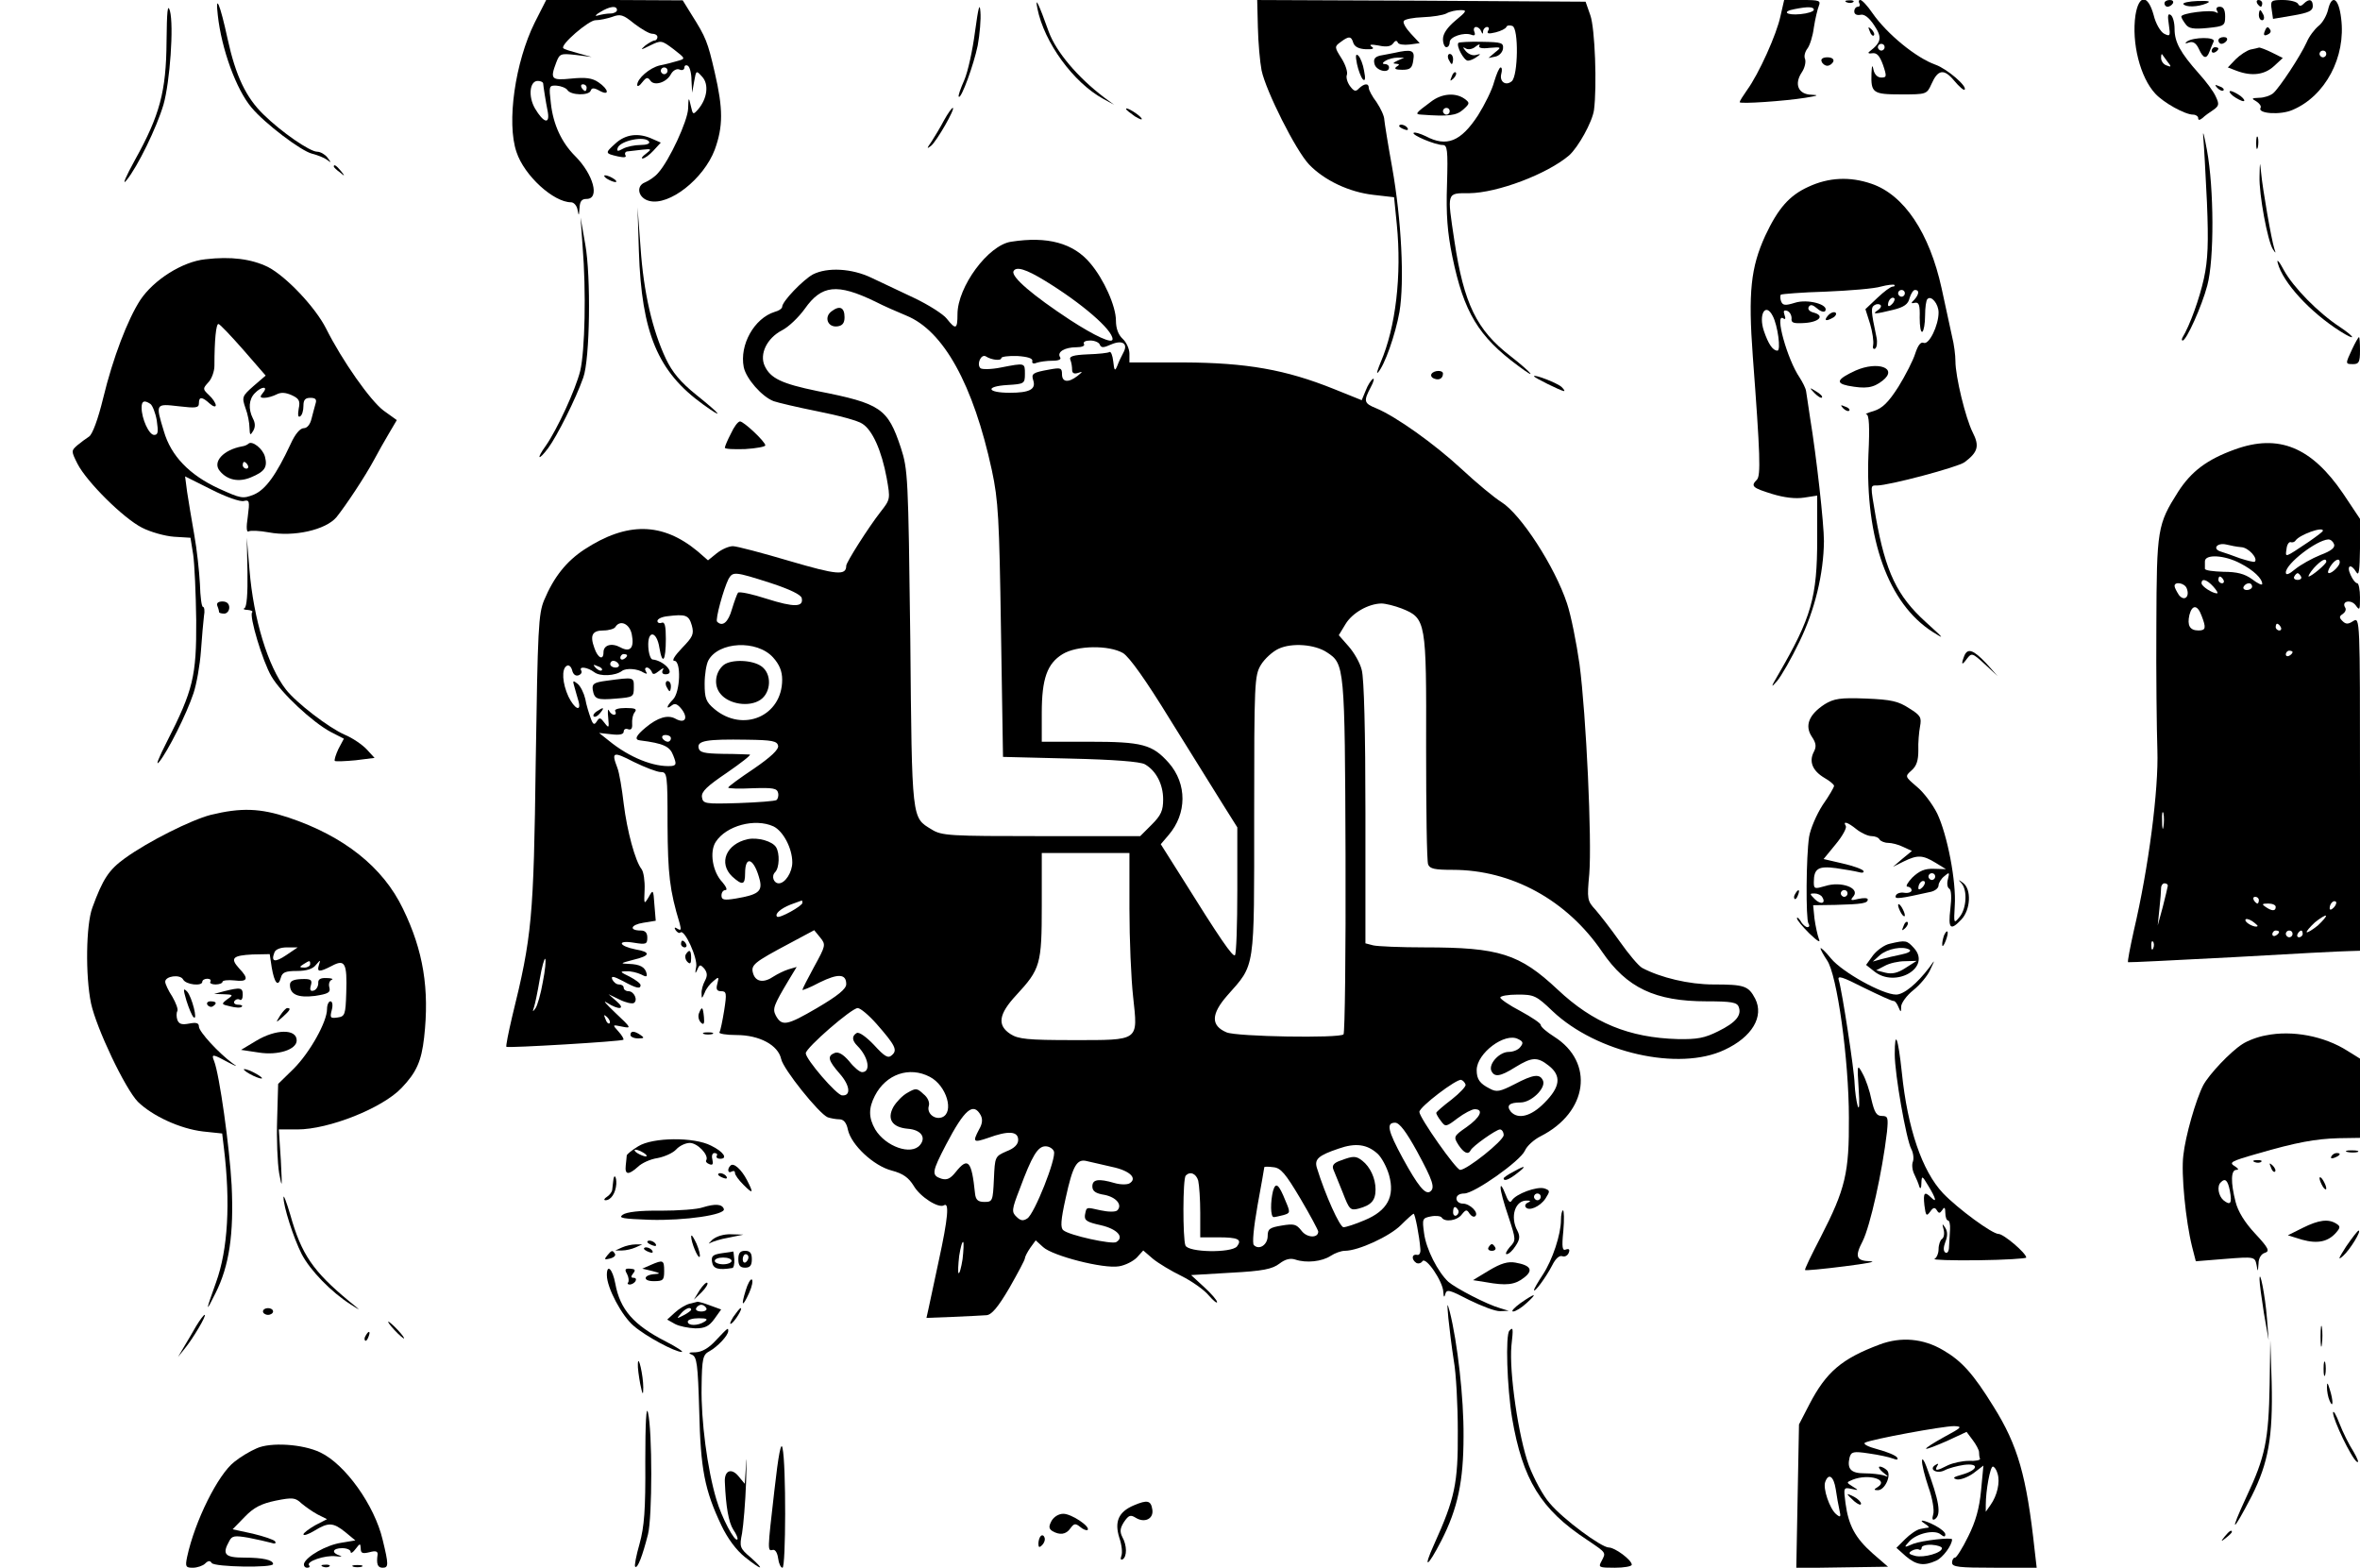 <?xml version="1.0" standalone="no"?>
<!DOCTYPE svg PUBLIC "-//W3C//DTD SVG 20010904//EN"
 "http://www.w3.org/TR/2001/REC-SVG-20010904/DTD/svg10.dtd">
<svg version="1.0" xmlns="http://www.w3.org/2000/svg"
 width="700pt" height="465pt" viewBox="0 0 700 465"
 preserveAspectRatio="xMidYMid meet">

<g transform="translate(0,465) scale(0.1,-0.1)"
fill="#000000" stroke="none">
<path d="M494 4527 c-1 -148 -20 -219 -94 -352 -27 -49 -39 -77 -25 -60 33 40
90 157 110 225 19 67 31 233 19 278 -7 23 -9 -2 -10 -91z"/>
<path d="M646 4605 c11 -101 55 -221 100 -274 39 -47 147 -129 180 -137 16 -4
36 -12 44 -18 13 -10 13 -9 1 7 -7 9 -21 17 -30 17 -22 0 -106 58 -159 110
-52 50 -83 115 -107 225 -22 102 -37 138 -29 70z"/>
<path d="M1586 4583 c-58 -117 -84 -297 -54 -384 23 -70 110 -149 162 -149 8
0 17 -10 19 -22 4 -20 4 -19 6 5 1 20 6 27 21 27 40 0 20 73 -34 127 -40 40
-65 93 -72 156 -6 52 -6 54 17 53 13 -1 28 -7 32 -13 10 -16 64 -17 69 -2 3 9
10 9 26 0 31 -17 28 4 -3 25 -19 13 -39 15 -80 11 -60 -6 -64 -2 -45 48 10 26
13 27 58 22 l47 -6 -40 11 c-22 6 -42 12 -44 15 -11 9 75 83 95 83 13 0 35 5
50 10 24 9 32 7 65 -20 21 -16 45 -30 53 -30 9 0 16 -4 16 -10 0 -5 -4 -10 -8
-10 -5 0 -17 -7 -28 -15 -16 -14 -14 -14 14 0 33 16 34 16 70 -11 36 -28 36
-28 11 -35 -13 -4 -36 -10 -52 -13 -30 -7 -67 -39 -67 -58 0 -6 7 -3 15 8 12
15 16 16 24 5 11 -17 48 -6 61 19 6 11 17 17 25 14 8 -4 15 -1 15 6 0 6 5 8
10 5 6 -3 11 -23 11 -43 l2 -37 6 34 c6 33 6 33 24 13 20 -22 15 -64 -12 -96
-15 -17 -16 -17 -22 10 -6 27 -7 27 -8 -8 -1 -36 -56 -155 -89 -191 -9 -11
-27 -23 -39 -28 -28 -11 -20 -47 13 -55 59 -15 161 65 194 152 25 69 25 121 0
229 -21 91 -26 104 -69 172 l-26 42 -202 1 -203 0 -34 -67z m244 37 c0 -5 -9
-10 -19 -10 -11 0 -28 -3 -38 -6 -10 -3 -7 2 7 10 29 18 50 20 50 6z m150
-180 c0 -5 -4 -10 -10 -10 -5 0 -10 5 -10 10 0 6 5 10 10 10 6 0 10 -4 10 -10z
m-369 -37 c1 -11 7 -51 14 -86 6 -37 -13 -31 -38 11 -21 36 -16 82 8 82 8 0
15 -3 16 -7z m129 -13 c0 -5 -2 -10 -4 -10 -3 0 -8 5 -11 10 -3 6 -1 10 4 10
6 0 11 -4 11 -10z"/>
<path d="M2892 4556 c-7 -54 -21 -119 -32 -144 -11 -25 -19 -47 -16 -49 7 -7
44 94 56 152 6 33 10 78 8 100 -2 29 -6 14 -16 -59z"/>
<path d="M3077 4625 c20 -101 107 -220 195 -268 l33 -18 -30 22 c-79 60 -142
135 -164 194 -30 84 -42 109 -34 70z"/>
<path d="M3731 4569 c1 -45 6 -102 11 -128 13 -61 101 -237 141 -279 45 -47
119 -82 191 -90 l61 -7 8 -80 c15 -151 -3 -306 -48 -410 -9 -22 -13 -35 -8
-30 20 21 52 113 64 180 15 90 6 273 -22 430 -12 66 -22 129 -23 140 0 11 -11
34 -23 52 -13 17 -23 36 -23 42 0 15 -13 14 -29 -1 -10 -11 -15 -9 -27 7 -8
11 -12 26 -9 33 3 8 -4 30 -16 49 -21 33 -21 35 -3 48 25 19 32 18 38 -2 4
-12 17 -18 37 -19 21 -1 27 2 17 8 -8 6 -1 7 21 3 23 -5 36 -3 43 6 6 9 11 10
14 3 2 -6 18 -8 35 -6 l30 4 -26 28 c-15 16 -25 33 -21 38 3 5 28 10 57 11 28
1 59 6 69 11 10 6 29 10 42 10 20 0 19 -3 -15 -31 -24 -20 -37 -39 -37 -55 0
-13 5 -24 10 -24 6 0 10 7 10 15 0 16 42 30 64 22 10 -4 13 -1 9 9 -3 7 -1 14
5 14 6 0 13 -6 15 -12 4 -10 6 -10 6 0 1 6 6 12 12 12 5 0 7 -5 3 -11 -5 -9 1
-10 22 -5 16 4 30 11 32 16 2 5 10 6 18 3 19 -7 17 -148 -2 -164 -18 -15 -37
-1 -31 22 3 11 2 19 -2 19 -4 0 -12 -19 -19 -42 -6 -24 -28 -68 -48 -100 -51
-78 -93 -95 -155 -62 -17 8 -33 13 -36 10 -7 -6 64 -36 86 -36 14 0 16 -14 13
-117 -3 -89 1 -142 16 -215 34 -164 77 -236 195 -323 60 -45 42 -22 -23 29
-100 77 -138 155 -166 341 -22 147 -24 142 44 142 83 1 230 56 296 112 27 24
69 99 74 135 9 70 3 242 -11 281 l-14 40 -487 3 -487 2 2 -81z"/>
<path d="M5281 4602 c-11 -53 -64 -171 -99 -219 -12 -17 -22 -33 -22 -36 0 -6
132 3 195 13 37 6 42 8 18 9 -39 1 -52 31 -29 66 9 13 13 31 10 40 -4 8 0 22
7 31 7 9 16 37 19 62 4 26 11 55 15 65 6 15 1 17 -48 17 l-55 0 -11 -48z m99
19 c0 -5 -18 -11 -40 -13 -42 -4 -56 8 -17 15 40 8 57 7 57 -2z"/>
<path d="M5478 4643 c7 -3 16 -2 19 1 4 3 -2 6 -13 5 -11 0 -14 -3 -6 -6z"/>
<path d="M5515 4640 c3 -5 1 -10 -4 -10 -6 0 -11 -6 -11 -14 0 -8 7 -12 18
-10 11 3 25 -7 41 -31 24 -36 22 -50 -14 -78 -6 -4 -2 -7 8 -5 14 2 22 -7 32
-34 12 -35 11 -38 -5 -38 -11 0 -20 9 -23 23 -3 16 -5 14 -6 -10 -2 -59 4 -63
88 -63 75 0 76 0 90 31 19 43 37 46 67 10 15 -18 29 -30 31 -27 10 9 -52 62
-86 74 -57 20 -144 91 -187 153 -15 22 -31 39 -36 39 -5 0 -6 -4 -3 -10z m75
-130 c0 -5 -4 -10 -10 -10 -5 0 -10 5 -10 10 0 6 5 10 10 10 6 0 10 -4 10 -10z"/>
<path d="M6334 4605 c-12 -82 14 -185 59 -233 25 -27 88 -62 112 -62 8 0 15
-5 15 -10 0 -7 4 -7 13 0 6 6 21 17 32 24 17 12 18 17 7 40 -6 14 -29 45 -50
68 -55 62 -72 93 -72 132 0 19 -5 38 -12 42 -8 5 -9 -3 -5 -29 5 -34 4 -36
-14 -27 -11 6 -25 30 -31 55 -17 62 -44 62 -54 0z m95 -138 c12 -15 12 -17 -3
-11 -9 3 -16 13 -16 22 0 8 1 13 3 11 1 -2 9 -12 16 -22z"/>
<path d="M6420 4640 c0 -5 4 -10 9 -10 6 0 13 5 16 10 3 6 -1 10 -9 10 -9 0
-16 -4 -16 -10z"/>
<path d="M6476 4638 c7 -10 43 -9 69 2 14 6 7 8 -27 7 -25 -1 -44 -5 -42 -9z"/>
<path d="M6695 4640 c3 -5 8 -10 11 -10 2 0 4 5 4 10 0 6 -5 10 -11 10 -5 0
-7 -4 -4 -10z"/>
<path d="M6738 4622 l4 -28 59 10 c47 8 59 14 59 28 0 20 -11 23 -27 7 -8 -8
-13 -8 -17 0 -4 6 -24 11 -45 11 -35 0 -37 -2 -33 -28z"/>
<path d="M6905 4620 c-4 -16 -16 -38 -28 -47 -12 -10 -28 -31 -35 -48 -19 -42
-82 -137 -100 -152 -9 -7 -27 -13 -41 -13 -23 -1 -24 -2 -8 -11 9 -6 15 -14
12 -19 -10 -17 59 -22 95 -6 97 41 159 157 144 272 -7 60 -28 73 -39 24z m-5
-130 c0 -5 -4 -10 -10 -10 -5 0 -10 5 -10 10 0 6 5 10 10 10 6 0 10 -4 10 -10z"/>
<path d="M6576 4618 c4 -7 3 -8 -4 -4 -14 8 -102 -3 -102 -13 0 -4 6 -14 13
-23 9 -13 24 -15 65 -11 49 5 52 7 52 34 0 20 -5 29 -16 29 -9 0 -12 -5 -8
-12z"/>
<path d="M6700 4605 c0 -8 4 -15 10 -15 5 0 7 7 4 15 -4 8 -8 15 -10 15 -2 0
-4 -7 -4 -15z"/>
<path d="M5546 4557 c3 -10 9 -15 12 -12 3 3 0 11 -7 18 -10 9 -11 8 -5 -6z"/>
<path d="M6717 4556 c-4 -10 -1 -13 8 -9 8 3 12 9 9 14 -7 12 -11 11 -17 -5z"/>
<path d="M6487 4527 c-8 -6 -5 -7 6 -3 12 4 21 -2 29 -19 13 -29 23 -32 32 -7
3 9 9 22 12 29 6 14 -60 13 -79 0z"/>
<path d="M6580 4530 c0 -5 4 -10 9 -10 6 0 13 5 16 10 3 6 -1 10 -9 10 -9 0
-16 -4 -16 -10z"/>
<path d="M4326 4523 c-8 -8 16 -53 28 -53 6 0 18 5 26 11 13 9 13 10 -2 6 -9
-3 -22 2 -30 11 -10 12 -10 14 0 8 7 -4 20 -2 29 6 9 7 14 8 11 3 -4 -7 7 -10
30 -7 36 3 36 2 17 -13 l-20 -17 20 4 c11 2 21 12 23 23 2 18 -3 20 -62 21
-36 1 -67 -1 -70 -3z"/>
<path d="M6560 4499 c0 -5 5 -7 10 -4 6 3 10 8 10 11 0 2 -4 4 -10 4 -5 0 -10
-5 -10 -11z"/>
<path d="M6675 4503 c-11 -3 -31 -16 -44 -29 l-23 -24 26 -10 c45 -17 83 -12
111 14 l26 24 -32 16 c-18 9 -35 15 -38 15 -3 -1 -15 -4 -26 -6z"/>
<path d="M4135 4493 c-11 -2 -30 -6 -42 -8 -15 -4 -20 -10 -16 -25 5 -20 43
-29 43 -10 0 6 -6 10 -12 10 -9 0 -8 4 2 10 8 5 24 9 35 9 l20 0 -20 -9 c-13
-6 -15 -9 -5 -9 12 -1 12 -3 2 -9 -8 -6 -2 -9 17 -9 24 0 30 5 33 29 5 29 -4
33 -57 21z"/>
<path d="M4025 4460 c4 -19 12 -39 17 -45 7 -7 9 1 4 25 -3 19 -11 39 -17 45
-8 7 -9 0 -4 -25z"/>
<path d="M4296 4475 c4 -8 8 -15 10 -15 2 0 4 7 4 15 0 8 -4 15 -10 15 -5 0
-7 -7 -4 -15z"/>
<path d="M5403 4468 c2 -7 10 -13 17 -13 7 0 15 6 18 13 2 7 -5 12 -18 12 -13
0 -20 -5 -17 -12z"/>
<path d="M4306 4423 c-6 -14 -5 -15 5 -6 7 7 10 15 7 18 -3 3 -9 -2 -12 -12z"/>
<path d="M6577 4389 c7 -7 15 -10 18 -7 3 3 -2 9 -12 12 -14 6 -15 5 -6 -5z"/>
<path d="M6624 4365 c11 -8 25 -15 30 -15 6 0 2 7 -8 15 -11 8 -25 15 -30 15
-6 0 -2 -7 8 -15z"/>
<path d="M4244 4348 c-46 -34 -48 -37 -28 -38 80 -6 104 -3 124 15 20 18 20
20 4 32 -27 19 -68 16 -100 -9z m56 -28 c0 -5 -4 -10 -10 -10 -5 0 -10 5 -10
10 0 6 5 10 10 10 6 0 10 -4 10 -10z"/>
<path d="M2800 4293 c-11 -21 -28 -49 -37 -63 -14 -20 -15 -23 -2 -13 17 13
74 113 65 113 -3 0 -15 -17 -26 -37z"/>
<path d="M3340 4327 c0 -3 12 -12 26 -22 15 -9 23 -12 20 -6 -7 11 -46 35 -46
28z"/>
<path d="M4150 4276 c0 -2 7 -7 16 -10 8 -3 12 -2 9 4 -6 10 -25 14 -25 6z"/>
<path d="M6535 4245 c2 -22 7 -110 11 -195 5 -120 3 -171 -9 -226 -13 -59 -41
-138 -64 -176 -2 -5 -2 -8 1 -8 11 0 57 102 73 163 21 78 20 288 -1 402 -8 44
-13 62 -11 40z"/>
<path d="M1825 4224 c-31 -28 -31 -29 8 -38 19 -4 26 -3 22 4 -3 5 0 11 7 11
7 1 27 3 43 5 28 3 29 2 11 -12 -11 -8 -15 -14 -10 -14 6 0 20 10 32 23 l22
24 -25 11 c-41 19 -80 14 -110 -14z m100 6 c4 -6 -7 -10 -25 -10 -17 0 -41 -5
-52 -11 -16 -9 -19 -8 -16 2 7 22 82 37 93 19z"/>
<path d="M6692 4225 c0 -16 2 -22 5 -12 2 9 2 23 0 30 -3 6 -5 -1 -5 -18z"/>
<path d="M6702 4127 c-2 -52 24 -193 40 -217 8 -12 9 -12 4 2 -9 28 -35 179
-39 223 -4 39 -4 38 -5 -8z"/>
<path d="M990 4156 c0 -2 8 -10 18 -17 15 -13 16 -12 3 4 -13 16 -21 21 -21
13z"/>
<path d="M1800 4120 c8 -5 20 -10 25 -10 6 0 3 5 -5 10 -8 5 -19 10 -25 10 -5
0 -3 -5 5 -10z"/>
<path d="M5364 4096 c-57 -26 -90 -64 -128 -145 -43 -94 -51 -168 -37 -358 22
-292 24 -354 12 -366 -19 -19 -13 -24 45 -42 36 -11 69 -15 95 -11 l39 6 0
-128 c0 -174 -17 -233 -115 -402 -23 -39 -23 -42 -4 -20 12 14 42 66 66 116
46 94 72 202 73 299 0 51 -22 250 -41 365 -5 36 -11 72 -12 80 -1 8 -10 26
-19 40 -37 54 -75 192 -49 176 7 -5 8 -1 4 10 -4 12 -2 15 8 12 8 -3 13 -13
13 -22 -2 -14 6 -16 39 -14 44 3 60 22 26 31 -12 3 -18 10 -14 17 5 8 12 6 25
-5 10 -9 21 -12 24 -7 11 19 -53 36 -90 24 -29 -9 -36 -8 -41 4 -3 8 -3 17 -1
20 3 2 63 7 134 9 71 3 144 9 163 15 19 5 37 7 40 5 2 -3 0 -5 -5 -5 -6 0 -26
-15 -45 -33 l-36 -34 14 -44 c7 -24 11 -52 9 -62 -2 -9 0 -14 6 -11 5 4 7 18
4 33 -17 80 -17 89 -6 96 6 4 14 4 18 0 3 -3 0 -10 -8 -15 -20 -13 -8 -12 45
1 33 8 45 17 49 35 4 13 11 24 16 24 14 0 12 -13 -2 -29 -11 -10 -10 -12 2 -9
12 2 15 -7 14 -44 0 -26 3 -45 8 -42 4 3 8 24 8 48 0 23 3 46 7 49 11 12 33
-14 33 -40 0 -38 -28 -96 -44 -90 -9 4 -17 -7 -25 -31 -6 -20 -29 -65 -50 -99
-30 -47 -48 -64 -73 -72 -18 -5 -28 -10 -22 -10 8 -1 10 -37 6 -118 -10 -252
59 -443 190 -527 38 -24 35 -21 -20 29 -85 77 -119 148 -148 310 -17 99 -17
95 3 95 36 0 239 54 260 69 40 30 45 48 24 89 -21 42 -51 165 -51 211 0 17 -4
50 -10 73 -5 24 -19 88 -31 143 -36 164 -111 277 -208 310 -64 22 -127 19
-187 -9z m286 -316 c0 -5 -4 -10 -10 -10 -5 0 -10 5 -10 10 0 6 5 10 10 10 6
0 10 -4 10 -10z m-38 -32 c-7 -7 -12 -8 -12 -2 0 14 12 26 19 19 2 -3 -1 -11
-7 -17z m-354 -35 c15 -28 25 -103 14 -103 -14 0 -27 20 -40 58 -17 50 5 86
26 45z"/>
<path d="M1895 3905 c8 -243 56 -358 191 -455 64 -46 54 -31 -21 29 -47 38
-71 67 -90 107 -40 85 -66 197 -75 329 l-9 120 4 -130z"/>
<path d="M1728 3920 c11 -135 7 -310 -7 -370 -14 -56 -68 -173 -102 -222 -29
-40 -23 -47 7 -7 26 35 82 146 104 209 20 55 23 301 6 395 l-14 80 6 -85z"/>
<path d="M2999 3933 c-68 -10 -159 -134 -159 -215 0 -45 -5 -47 -32 -13 -10
13 -54 41 -96 61 -42 20 -100 47 -127 60 -58 28 -131 32 -174 10 -29 -16 -91
-80 -91 -96 0 -5 -10 -12 -22 -15 -61 -19 -105 -98 -92 -164 7 -34 54 -88 89
-101 11 -4 70 -18 130 -30 61 -12 121 -28 133 -37 30 -19 57 -80 72 -161 11
-62 11 -63 -18 -100 -36 -46 -102 -150 -102 -160 0 -30 -28 -27 -168 14 -81
24 -157 44 -168 44 -12 0 -33 -9 -48 -21 l-26 -21 -31 27 c-104 86 -209 88
-336 5 -53 -35 -90 -81 -119 -150 -17 -41 -19 -84 -25 -480 -6 -463 -11 -517
-70 -756 -11 -47 -19 -87 -17 -89 4 -4 342 16 347 21 2 2 -4 13 -15 25 -18 20
-18 20 11 14 29 -6 28 -4 -20 41 -27 26 -39 39 -25 30 36 -23 57 -20 29 4
l-24 21 33 -16 c18 -9 37 -13 42 -10 13 8 1 35 -16 35 -8 0 -14 5 -14 10 0 6
-6 10 -14 10 -8 0 -16 7 -20 15 -4 11 3 10 32 -5 40 -22 52 -24 52 -12 0 5
-15 16 -32 25 -29 14 -31 16 -10 16 13 1 32 -4 43 -9 15 -8 19 -8 17 2 -4 19
-19 28 -53 29 -27 1 -25 2 13 12 51 12 54 23 7 31 -50 10 -56 28 -6 20 37 -6
41 -5 41 15 0 14 -6 21 -19 21 -36 0 -31 17 7 23 l37 6 -4 48 c-3 45 -4 46
-17 22 -14 -23 -14 -22 -12 23 1 25 -3 52 -9 60 -19 24 -43 113 -53 194 -5 43
-13 92 -19 107 -18 47 -13 49 49 17 33 -16 69 -30 80 -30 19 0 20 -6 20 -157
1 -146 6 -193 36 -292 5 -19 4 -22 -6 -16 -9 6 -11 4 -6 -4 5 -7 11 -10 14 -7
12 12 52 -76 47 -102 -4 -20 -3 -22 3 -9 7 17 9 17 21 4 9 -12 10 -21 2 -36
-6 -11 -11 -28 -10 -38 0 -16 1 -16 9 2 4 12 16 27 26 35 16 14 17 13 12 -7
-5 -17 -2 -23 11 -23 16 0 17 -6 9 -57 -5 -31 -11 -60 -14 -65 -3 -4 20 -8 50
-8 69 0 124 -30 133 -71 6 -30 112 -162 138 -173 9 -3 25 -6 35 -6 12 0 21
-10 25 -31 10 -45 76 -107 130 -121 34 -9 50 -21 65 -45 19 -33 74 -68 90 -58
16 10 12 -38 -15 -162 -14 -65 -28 -130 -31 -145 l-6 -27 78 3 c44 2 89 4 100
5 15 1 34 23 68 81 25 44 46 83 46 88 0 4 7 18 16 31 l16 22 22 -20 c28 -26
179 -65 225 -57 19 3 42 15 53 26 l19 21 29 -25 c16 -13 54 -36 85 -51 30 -15
67 -41 80 -57 14 -16 25 -25 25 -20 0 5 -17 25 -39 45 l-38 35 118 7 c96 5
123 11 144 27 17 13 32 17 47 12 33 -11 79 -6 105 11 12 8 31 15 42 15 40 0
133 43 166 76 19 19 36 34 38 34 4 0 17 -65 20 -105 1 -11 -3 -19 -10 -17 -16
3 -17 -14 -2 -24 6 -3 14 -1 18 5 10 15 61 -60 62 -91 1 -16 3 -18 6 -6 4 15
13 12 71 -18 37 -18 78 -34 92 -33 l25 1 -26 8 c-39 11 -131 59 -153 78 -31
29 -66 97 -72 144 -6 43 -5 45 20 50 15 3 29 1 32 -3 9 -15 46 -10 60 9 12 15
15 15 23 2 6 -8 13 -11 17 -7 11 10 -16 37 -37 37 -11 0 -19 7 -19 15 0 9 9
15 23 15 30 0 166 96 180 127 6 14 27 33 47 43 140 71 160 219 40 295 -22 14
-40 29 -40 35 0 5 -27 23 -60 41 -33 17 -60 36 -60 40 0 5 23 9 52 9 48 0 55
-3 103 -49 131 -124 375 -179 510 -115 82 38 118 99 91 152 -20 38 -32 42
-124 42 -72 0 -156 20 -211 49 -11 6 -41 42 -67 79 -26 37 -59 79 -72 94 -24
26 -25 31 -18 106 8 100 -9 470 -29 622 -9 63 -25 144 -37 180 -36 109 -137
265 -195 301 -21 13 -74 57 -118 98 -81 75 -195 156 -253 180 -37 15 -38 21
-16 63 9 16 11 28 6 24 -5 -3 -15 -18 -21 -34 l-12 -29 -82 33 c-144 58 -260
78 -445 79 l-162 0 0 26 c0 14 -9 34 -20 44 -13 12 -20 31 -20 54 0 43 -36
123 -76 170 -50 60 -127 81 -235 64z m101 -116 c108 -66 200 -145 200 -173 0
-15 -52 9 -126 57 -111 73 -174 127 -168 144 7 16 37 7 94 -28z m-505 -61 c27
-14 69 -32 93 -42 111 -45 199 -205 254 -459 19 -89 22 -141 27 -475 l6 -375
200 -5 c129 -3 207 -9 221 -17 33 -19 54 -59 54 -104 0 -33 -6 -47 -34 -75
l-34 -34 -294 0 c-272 0 -295 1 -325 20 -59 36 -58 22 -63 565 -6 483 -7 502
-28 567 -39 117 -59 131 -247 168 -107 22 -140 38 -157 75 -16 35 7 82 51 105
20 10 50 39 68 64 50 71 96 76 208 22z m667 -128 c4 -10 11 -10 33 0 34 15 52
3 37 -24 -6 -11 -14 -28 -18 -39 -7 -17 -9 -15 -12 13 -2 18 -7 30 -11 28 -4
-3 -33 -6 -64 -7 -45 -2 -57 -6 -52 -17 3 -7 5 -20 5 -29 0 -10 6 -13 18 -9
14 5 14 4 -2 -9 -27 -21 -46 -19 -46 5 0 19 -4 20 -37 14 -50 -9 -55 -12 -48
-33 8 -26 -12 -36 -70 -36 -68 0 -74 19 -7 23 50 3 52 4 52 33 0 33 1 33 -71
19 -29 -6 -57 -6 -61 -2 -12 12 2 43 16 35 17 -11 46 -14 46 -5 0 4 21 7 48 6
30 -2 46 -7 44 -15 -2 -7 4 -9 13 -5 9 3 30 6 46 6 20 0 28 4 23 11 -9 15 14
29 49 29 16 0 26 4 22 10 -3 6 5 10 19 10 13 0 26 -6 28 -12z m-977 -707 c58
-19 91 -35 93 -45 6 -27 -22 -28 -104 -2 -43 14 -81 22 -85 18 -3 -4 -11 -26
-18 -49 -11 -39 -28 -53 -44 -37 -6 6 19 97 34 127 13 22 18 22 124 -12z
m1873 -76 c72 -29 73 -37 72 -412 0 -181 2 -338 6 -347 5 -13 20 -16 73 -16
175 0 339 -90 443 -243 73 -107 157 -147 310 -147 73 0 90 -3 95 -16 10 -25
-8 -47 -61 -73 -40 -20 -62 -24 -119 -23 -145 4 -252 48 -357 147 -113 106
-173 125 -394 125 -72 0 -141 3 -153 6 l-23 6 0 387 c0 238 -4 400 -11 424 -5
21 -23 52 -39 70 l-29 33 20 33 c20 33 67 60 106 61 13 0 40 -7 61 -15z
m-2106 -50 c7 -26 3 -34 -29 -67 -22 -23 -31 -38 -23 -38 21 0 18 -93 -4 -115
-19 -19 -22 -32 -3 -17 9 7 17 4 30 -13 19 -26 8 -42 -19 -27 -23 13 -53 4
-89 -26 -29 -24 -34 -36 -17 -38 71 -9 89 -18 99 -45 10 -25 9 -29 -5 -31 -52
-4 -125 25 -186 75 l-29 23 37 -4 c24 -3 36 0 36 8 0 7 6 10 13 7 9 -3 13 2
12 16 -1 12 2 28 8 35 7 9 1 12 -27 12 -22 0 -35 -4 -31 -10 3 -5 2 -10 -4
-10 -5 0 -12 6 -15 13 -3 6 -4 -3 -2 -22 3 -31 2 -32 -11 -15 -12 16 -15 17
-23 4 -7 -11 -11 -10 -18 10 -5 14 -13 39 -16 57 -4 17 -14 38 -23 45 -14 11
-15 10 -9 -10 3 -12 9 -31 12 -42 9 -33 -12 -23 -30 14 -18 39 -21 82 -5 91 6
4 13 -2 16 -13 3 -13 11 -18 19 -15 8 3 11 9 8 14 -8 14 19 10 39 -5 17 -13
62 -11 82 4 12 9 46 7 64 -5 10 -5 12 -4 7 3 -4 7 -3 12 3 12 5 0 11 -6 14
-12 3 -10 8 -9 22 2 11 9 16 10 11 3 -4 -8 -1 -13 8 -13 32 0 -4 41 -39 44 -5
1 -11 17 -12 37 -3 51 25 49 33 -3 9 -53 19 -38 19 27 0 38 -3 51 -12 48 -7
-3 -13 0 -13 5 0 6 12 12 28 14 56 7 65 4 74 -27z m-178 -27 c8 -40 -5 -54
-34 -38 -26 14 -50 7 -50 -15 0 -25 -17 -17 -27 13 -14 38 -6 52 27 52 16 0
32 5 35 10 14 23 43 10 49 -22z m419 -68 c19 -21 27 -41 27 -66 0 -108 -116
-158 -201 -87 -25 21 -29 32 -29 75 0 27 5 58 11 69 30 56 144 62 192 9z
m1643 15 c52 -34 53 -40 55 -604 1 -287 -2 -525 -6 -529 -12 -12 -317 -7 -347
6 -47 20 -46 54 2 109 84 95 80 70 80 535 0 396 1 414 20 446 11 18 35 40 53
48 39 18 107 13 143 -11z m-605 -2 c19 -12 67 -79 140 -198 62 -99 131 -211
155 -249 l44 -70 0 -186 c0 -103 -3 -190 -7 -193 -6 -7 -44 48 -160 234 l-60
95 23 27 c55 64 55 152 1 214 -49 55 -78 63 -237 63 l-140 0 0 85 c0 102 16
147 62 175 43 26 137 27 179 3z m-1471 -7 c0 -3 -4 -8 -10 -11 -5 -3 -10 -1
-10 4 0 6 5 11 10 11 6 0 10 -2 10 -4z m-25 -26 c3 -5 -1 -10 -9 -10 -9 0 -16
5 -16 10 0 6 4 10 9 10 6 0 13 -4 16 -10z m-50 -18 c-3 -3 -11 0 -18 7 -9 10
-8 11 6 5 10 -3 15 -9 12 -12z m205 -202 c0 -5 -4 -10 -9 -10 -6 0 -13 5 -16
10 -3 6 1 10 9 10 9 0 16 -4 16 -10z m318 -22 c2 -11 -21 -33 -72 -68 -42 -28
-76 -53 -76 -56 0 -3 33 -4 72 -2 61 2 73 0 76 -14 2 -9 -1 -18 -5 -21 -4 -3
-55 -7 -113 -9 -100 -3 -105 -2 -108 18 -2 16 15 32 74 72 42 29 73 53 68 54
-5 0 -40 2 -79 2 -57 1 -70 4 -73 18 -4 21 24 26 143 24 76 -1 90 -4 93 -18z
m-14 -239 c29 -14 56 -65 56 -107 0 -29 -21 -62 -40 -62 -15 0 -23 21 -11 33
13 13 14 56 3 74 -11 18 -54 30 -84 24 -64 -14 -88 -71 -46 -111 30 -27 38
-25 38 9 0 58 28 44 44 -21 7 -32 -6 -42 -71 -53 -36 -6 -43 -4 -43 9 0 9 5
16 12 16 6 0 2 10 -9 23 -30 31 -39 91 -20 120 31 48 116 71 171 46z m1056
-244 c0 -91 5 -209 11 -262 14 -132 21 -128 -179 -128 -134 0 -162 3 -185 18
-40 26 -35 59 17 115 72 78 76 91 76 267 l0 155 130 0 130 0 0 -165z m-970 17
c0 -9 -68 -47 -75 -41 -8 8 10 24 40 36 17 6 31 11 33 12 1 1 2 -2 2 -7z m35
-189 c-19 -35 -35 -66 -35 -69 0 -2 23 7 51 22 55 27 79 26 79 -5 0 -14 -24
-34 -87 -71 -89 -52 -104 -55 -122 -22 -10 20 -7 29 39 106 l23 38 -24 -7
c-13 -4 -33 -14 -44 -21 -29 -20 -53 -17 -61 8 -8 26 1 33 110 91 l71 38 18
-22 c17 -21 16 -24 -18 -86z m-805 -46 c-6 -35 -16 -70 -22 -78 -8 -11 -9 -11
-4 4 3 9 11 47 17 83 6 36 14 63 16 60 3 -3 0 -34 -7 -69z m990 -124 c56 -64
63 -78 45 -93 -11 -10 -21 -4 -53 31 -23 24 -44 39 -51 35 -15 -9 -14 -22 2
-38 33 -33 41 -78 14 -78 -7 0 -24 14 -38 32 -18 21 -32 29 -43 25 -23 -9 -20
-22 15 -62 30 -34 34 -66 7 -64 -16 0 -108 107 -108 125 0 16 136 134 154 134
8 0 33 -21 56 -47z m-792 2 c-3 -3 -9 2 -12 12 -6 14 -5 15 5 6 7 -7 10 -15 7
-18z m2701 -71 c-6 -8 -21 -14 -34 -14 -27 0 -59 -34 -52 -55 9 -21 26 -19 72
10 49 30 65 31 99 4 38 -30 34 -63 -13 -110 -40 -41 -79 -50 -100 -26 -14 18
-4 27 29 27 32 0 75 42 67 64 -9 22 -28 20 -85 -10 -43 -22 -53 -24 -73 -13
-30 15 -39 28 -39 55 0 50 84 113 123 92 15 -7 16 -12 6 -24z m-1751 -88 c50
-26 73 -106 36 -120 -22 -8 -46 12 -39 34 3 10 -3 25 -16 35 -19 18 -23 18
-47 4 -15 -8 -33 -27 -42 -42 -20 -36 -4 -61 43 -65 38 -3 55 -25 36 -48 -26
-32 -102 -5 -133 46 -20 35 -20 63 -1 100 33 64 102 88 163 56z m1589 -23 c2
-5 -17 -25 -41 -44 -25 -19 -46 -37 -46 -40 0 -3 6 -14 14 -24 13 -18 15 -18
49 8 20 15 43 27 51 27 28 0 17 -24 -24 -53 -39 -27 -39 -29 -24 -53 16 -24
29 -30 36 -16 5 12 76 62 87 62 6 0 11 -8 11 -17 -1 -17 -109 -103 -129 -103
-12 0 -121 155 -121 172 0 15 111 99 124 95 6 -2 11 -8 13 -14z m-1438 -91 c6
-12 5 -25 -5 -42 -20 -38 -17 -40 27 -25 60 22 89 20 89 -6 0 -13 -11 -25 -35
-34 -34 -15 -34 -16 -37 -82 -3 -65 -4 -68 -28 -68 -19 0 -26 6 -28 25 -10 98
-21 109 -57 64 -16 -20 -26 -25 -43 -20 -30 10 -28 20 14 101 55 105 81 127
103 87z m1294 -107 c47 -87 55 -109 38 -120 -14 -8 -35 17 -80 99 -45 83 -50
106 -23 106 13 0 33 -27 65 -85z m-117 -7 c12 -11 27 -39 34 -63 18 -64 -5
-106 -72 -134 -28 -12 -56 -21 -63 -21 -11 0 -54 95 -79 176 -8 26 5 37 64 57
51 18 85 13 116 -15z m-960 7 c8 -20 -58 -186 -79 -199 -12 -8 -20 -7 -32 5
-15 14 -14 22 9 81 37 100 54 128 77 128 11 0 22 -7 25 -15z m172 -46 c53 -11
77 -34 52 -49 -7 -4 -27 -4 -44 1 -48 14 -66 11 -66 -10 0 -14 10 -21 36 -25
35 -7 54 -30 38 -46 -5 -5 -26 -5 -49 0 -45 10 -42 11 -47 -14 -2 -16 6 -21
47 -30 48 -11 71 -35 46 -50 -12 -8 -140 20 -157 35 -9 7 -8 29 7 96 21 96 33
117 63 109 12 -3 45 -10 74 -17z m559 -94 c29 -49 53 -94 53 -98 0 -20 -34
-19 -50 3 -15 19 -22 21 -58 15 -36 -6 -42 -10 -42 -31 0 -26 -25 -43 -41 -27
-5 5 -1 50 11 118 11 60 20 111 20 113 0 2 12 2 27 0 22 -2 36 -19 80 -93z
m-303 53 c3 -13 6 -56 6 -95 l0 -73 53 0 c59 0 72 -6 56 -27 -17 -20 -145 -18
-153 3 -8 21 -8 199 1 207 13 14 31 6 37 -15z m771 -87 c3 -5 1 -12 -5 -16 -5
-3 -10 1 -10 9 0 18 6 21 15 7z m-1470 -146 c-4 -25 -9 -44 -12 -41 -2 2 -1
25 2 51 4 25 9 44 12 41 2 -2 1 -25 -2 -51z"/>
<path d="M2467 3727 c-24 -17 -12 -49 17 -45 15 2 21 10 21 27 0 29 -14 36
-38 18z"/>
<path d="M1800 2631 c-38 -5 -44 -9 -42 -26 5 -29 12 -32 70 -27 50 4 52 5 52
33 0 31 2 31 -80 20z"/>
<path d="M1976 2615 c4 -8 8 -15 10 -15 2 0 4 7 4 15 0 8 -4 15 -10 15 -5 0
-7 -7 -4 -15z"/>
<path d="M1770 2540 c-8 -5 -12 -12 -9 -15 4 -3 12 1 19 10 14 17 11 19 -10 5z"/>
<path d="M2147 2678 c-26 -21 -31 -61 -10 -86 25 -31 85 -40 118 -18 33 22 35
78 3 100 -27 19 -88 21 -111 4z"/>
<path d="M3977 1208 c-21 -7 -27 -15 -22 -27 4 -9 16 -40 28 -69 19 -49 22
-53 46 -47 38 10 51 24 51 57 0 33 -16 67 -39 85 -19 15 -27 15 -64 1z"/>
<path d="M3776 1118 c-8 -32 -8 -78 2 -78 4 0 17 3 29 6 20 6 21 7 6 42 -20
50 -29 57 -37 30z"/>
<path d="M609 3881 c-68 -7 -153 -61 -193 -121 -37 -57 -81 -171 -110 -291
-15 -62 -32 -108 -42 -114 -8 -5 -24 -17 -35 -26 -18 -16 -18 -17 1 -55 28
-54 136 -161 191 -189 25 -13 68 -25 95 -27 l49 -3 8 -50 c4 -28 8 -115 9
-195 1 -165 -9 -207 -87 -360 -24 -47 -35 -74 -23 -60 26 32 81 141 102 204 9
27 19 83 22 125 3 42 7 88 9 104 3 15 1 27 -3 27 -4 0 -8 30 -9 68 -2 37 -9
103 -17 147 -8 44 -17 101 -21 126 l-6 46 78 -39 c43 -22 86 -37 96 -34 17 4
18 0 12 -46 -5 -33 -4 -48 3 -44 5 3 32 2 59 -3 74 -14 169 7 201 45 28 35 84
119 112 171 11 21 31 56 44 78 l23 39 -39 28 c-39 29 -123 148 -171 244 -32
63 -118 154 -172 182 -49 24 -110 32 -186 23z m113 -269 l66 -76 -36 -31 c-34
-30 -35 -33 -24 -65 7 -18 12 -45 12 -59 1 -22 2 -24 11 -9 7 12 6 24 -1 37
-14 28 -12 57 6 75 20 21 41 21 24 1 -10 -12 -9 -15 4 -15 10 0 26 5 36 10 13
7 27 6 45 -2 22 -10 26 -17 21 -40 -3 -18 -2 -27 4 -23 6 3 10 17 10 31 0 18
5 24 21 24 15 0 19 -5 15 -17 -3 -10 -8 -30 -12 -45 -4 -17 -13 -28 -23 -28
-11 0 -26 -18 -39 -47 -43 -92 -74 -135 -109 -150 -33 -13 -38 -12 -104 18
-87 40 -142 97 -163 170 -25 82 -25 82 44 74 51 -6 60 -5 60 9 0 20 9 20 32
-1 10 -9 18 -11 18 -5 0 6 -9 20 -20 30 -19 18 -19 19 -2 38 10 10 18 33 18
49 0 77 5 125 12 124 4 0 37 -35 74 -77z m-276 -160 c6 -4 15 -26 19 -49 5
-35 4 -43 -8 -43 -15 0 -37 48 -37 81 0 20 8 23 26 11z"/>
<path d="M737 3334 c-3 -3 -11 -7 -19 -8 -55 -10 -89 -46 -66 -73 22 -27 56
-34 92 -19 41 17 50 30 42 61 -6 24 -38 49 -49 39z m-2 -64 c3 -5 1 -10 -4
-10 -6 0 -11 5 -11 10 0 6 2 10 4 10 3 0 8 -4 11 -10z"/>
<path d="M6756 3870 c15 -58 96 -146 186 -203 46 -29 46 -19 0 12 -66 43 -140
119 -168 170 -13 25 -22 35 -18 21z"/>
<path d="M5422 3714 c-14 -16 -5 -18 17 -5 7 5 9 11 5 14 -5 3 -15 -1 -22 -9z"/>
<path d="M6977 3615 c-21 -45 -21 -45 3 -45 17 0 20 7 20 40 0 22 -1 40 -3 40
-2 0 -11 -16 -20 -35z"/>
<path d="M5504 3551 c-54 -25 -61 -37 -23 -45 53 -10 75 -7 103 15 47 37 -14
59 -80 30z"/>
<path d="M4246 3541 c-3 -5 0 -11 8 -14 15 -6 26 1 26 15 0 11 -27 10 -34 -1z"/>
<path d="M4550 3534 c0 -4 81 -44 89 -44 3 0 0 5 -7 12 -11 11 -82 39 -82 32z"/>
<path d="M5382 3484 c10 -10 20 -16 22 -13 3 3 -5 11 -17 18 -21 13 -21 12 -5
-5z"/>
<path d="M5467 3439 c7 -7 15 -10 18 -7 3 3 -2 9 -12 12 -14 6 -15 5 -6 -5z"/>
<path d="M2168 3364 c-10 -19 -18 -38 -18 -42 0 -4 27 -5 60 -4 33 2 60 7 60
11 0 11 -64 71 -75 71 -6 0 -18 -16 -27 -36z"/>
<path d="M6629 3317 c-83 -30 -129 -65 -168 -125 -62 -98 -64 -110 -65 -396
-1 -143 1 -310 3 -371 4 -117 -26 -349 -70 -536 -11 -50 -19 -91 -17 -93 1 -1
143 6 313 15 171 10 325 18 343 18 l32 1 0 495 c0 491 0 495 -20 483 -15 -10
-22 -10 -32 0 -10 10 -10 14 1 21 7 5 11 13 7 19 -12 19 17 25 31 7 12 -17 13
-15 13 23 0 23 -4 42 -8 42 -5 0 -14 11 -20 25 -13 28 1 35 17 8 8 -13 10 5
11 70 l0 88 -50 75 c-94 138 -191 178 -321 131z m261 -241 c0 -3 -19 -17 -42
-33 -72 -48 -70 -48 -66 -22 1 13 7 22 12 21 5 -2 12 0 15 5 12 17 81 42 81
29z m33 -40 c4 -10 -8 -20 -40 -32 -25 -10 -59 -29 -75 -42 -19 -16 -28 -19
-28 -10 0 26 91 96 126 98 7 0 14 -6 17 -14z m-275 -9 c21 -1 50 -33 40 -43
-3 -2 -22 3 -44 10 -21 8 -47 17 -57 20 -26 8 -11 27 16 21 12 -3 32 -7 45 -8z
m-3 -48 c39 -20 65 -45 65 -61 0 -5 -13 1 -30 14 -22 16 -45 22 -85 22 -30 1
-55 4 -55 9 0 4 0 14 0 22 0 22 58 19 105 -6z m255 5 c0 -7 -43 -43 -52 -44
-3 0 3 11 15 25 21 23 37 32 37 19z m40 -2 c0 -10 -22 -32 -32 -32 -5 0 -3 9
4 20 13 20 28 27 28 12z m-115 -42 c3 -5 -1 -10 -10 -10 -9 0 -13 5 -10 10 3
6 8 10 10 10 2 0 7 -4 10 -10z m-230 -10 c3 -5 1 -10 -4 -10 -6 0 -11 5 -11
10 0 6 2 10 4 10 3 0 8 -4 11 -10z m-30 -20 c10 -11 15 -20 11 -20 -14 0 -46
21 -46 30 0 16 16 11 35 -10z m-79 -5 c10 -25 -7 -40 -23 -20 -7 11 -13 22
-13 27 0 14 30 9 36 -7z m194 5 c0 -5 -7 -10 -16 -10 -8 0 -12 5 -9 10 3 6 10
10 16 10 5 0 9 -4 9 -10z m-150 -86 c14 -36 13 -44 -9 -44 -26 0 -34 15 -27
46 8 31 24 31 36 -2z m235 -34 c3 -5 1 -10 -4 -10 -6 0 -11 5 -11 10 0 6 2 10
4 10 3 0 8 -4 11 -10z m35 -74 c0 -3 -4 -8 -10 -11 -5 -3 -10 -1 -10 4 0 6 5
11 10 11 6 0 10 -2 10 -4z m-383 -518 c-2 -13 -4 -5 -4 17 -1 22 1 32 4 23 2
-10 2 -28 0 -40z m13 -175 c-1 -5 -7 -33 -15 -63 l-15 -55 5 49 c3 27 5 55 5
62 0 8 5 14 10 14 6 0 10 -3 10 -7z m270 -43 c0 -5 -2 -10 -4 -10 -3 0 -8 5
-11 10 -3 6 -1 10 4 10 6 0 11 -4 11 -10z m222 -22 c-7 -7 -12 -8 -12 -2 0 14
12 26 19 19 2 -3 -1 -11 -7 -17z m-172 2 c0 -13 -11 -13 -30 0 -12 8 -11 10 8
10 12 0 22 -4 22 -10z m125 -55 c-16 -13 -31 -22 -33 -20 -2 2 9 15 24 29 16
13 31 22 33 20 2 -2 -9 -15 -24 -29z m-179 -2 c-6 -6 -36 9 -36 18 0 5 9 4 20
-3 10 -7 18 -14 16 -15z m64 -17 c0 -3 -4 -8 -10 -11 -5 -3 -10 -1 -10 4 0 6
5 11 10 11 6 0 10 -2 10 -4z m40 -6 c0 -5 -4 -10 -10 -10 -5 0 -10 5 -10 10 0
6 5 10 10 10 6 0 10 -4 10 -10z m30 0 c0 -5 -5 -10 -11 -10 -5 0 -7 5 -4 10 3
6 8 10 11 10 2 0 4 -4 4 -10z m-443 -42 c-3 -8 -6 -5 -6 6 -1 11 2 17 5 13 3
-3 4 -12 1 -19z"/>
<path d="M734 2953 c1 -63 -2 -104 -9 -107 -5 -2 -1 -5 9 -5 11 -1 17 -4 14
-7 -10 -9 31 -146 57 -190 29 -50 123 -137 176 -165 l39 -20 -16 -30 c-8 -17
-13 -33 -11 -36 3 -2 31 -1 62 2 l56 7 -23 25 c-13 14 -42 34 -66 44 -46 20
-143 94 -174 134 -53 68 -96 208 -108 355 l-8 95 2 -102z"/>
<path d="M645 2852 c3 -7 5 -16 5 -18 0 -2 7 -4 15 -4 8 0 15 8 15 18 0 11 -7
18 -20 18 -13 0 -19 -5 -15 -14z"/>
<path d="M5826 2704 c-10 -26 -7 -29 8 -8 14 18 16 18 53 -16 l38 -35 -34 38
c-38 40 -55 46 -65 21z"/>
<path d="M5412 2561 c-46 -30 -60 -63 -38 -96 13 -19 14 -30 6 -45 -15 -29 -4
-56 31 -77 16 -9 29 -20 29 -24 0 -4 -15 -30 -34 -57 -18 -28 -36 -70 -40 -94
-9 -59 -10 -244 -2 -257 4 -6 3 -11 -3 -11 -5 0 -15 8 -20 18 -6 9 -11 13 -11
8 0 -5 17 -25 37 -45 24 -23 34 -29 28 -16 -4 11 -10 38 -13 60 l-4 40 66 1
c80 2 96 5 96 16 0 5 -12 5 -27 2 -24 -6 -26 -5 -15 8 19 24 -37 45 -84 30
-31 -9 -34 -9 -34 11 0 41 13 49 66 42 27 -4 57 -9 68 -12 10 -3 16 -1 13 4
-3 5 -31 15 -62 22 l-56 13 36 44 c20 24 33 48 30 54 -10 16 5 12 32 -10 14
-11 34 -20 44 -20 10 0 21 -4 24 -10 3 -5 15 -10 25 -10 11 0 31 -5 45 -12
l26 -12 -28 -23 -28 -24 32 16 c41 20 56 19 94 -4 l31 -19 -36 1 c-27 1 -43
-6 -64 -26 -14 -15 -21 -27 -14 -27 6 0 12 -5 12 -11 0 -5 -10 -9 -22 -7 -11
2 -23 -2 -25 -9 -4 -11 11 -9 105 12 12 3 22 11 22 19 0 7 8 20 17 27 15 13
16 12 11 -8 -4 -13 -2 -26 4 -29 6 -4 7 -27 3 -60 -7 -59 0 -66 33 -31 27 29
30 89 5 108 -15 11 -16 11 -5 -1 18 -20 15 -74 -5 -99 -18 -22 -18 -21 -15 32
5 72 -22 211 -52 274 -14 28 -41 64 -61 80 -35 30 -35 30 -15 48 15 13 20 30
20 59 -1 23 2 55 5 71 5 27 2 33 -32 54 -32 21 -53 26 -128 29 -77 3 -95 0
-123 -17z m328 -511 c0 -5 -4 -10 -10 -10 -5 0 -10 5 -10 10 0 6 5 10 10 10 6
0 10 -4 10 -10z m-38 -32 c-7 -7 -12 -8 -12 -2 0 14 12 26 19 19 2 -3 -1 -11
-7 -17z m-222 -18 c0 -5 -4 -10 -10 -10 -5 0 -10 5 -10 10 0 6 5 10 10 10 6 0
10 -4 10 -10z m-75 -11 c12 -19 -5 -23 -22 -6 -16 16 -16 17 -1 17 9 0 20 -5
23 -11z"/>
<path d="M625 2233 c-58 -15 -186 -79 -255 -129 -47 -34 -65 -61 -96 -146 -19
-51 -21 -202 -4 -284 16 -74 101 -253 139 -292 43 -42 125 -80 193 -88 l57 -6
5 -42 c20 -164 12 -302 -23 -399 -32 -89 -32 -94 -2 -33 41 81 55 176 48 321
-6 112 -36 328 -52 368 -9 22 -4 21 42 -4 25 -13 30 -14 13 -3 -41 30 -100 94
-100 109 0 11 -8 13 -29 9 -21 -4 -30 -2 -35 11 -3 9 -3 21 0 26 3 5 -4 24
-15 43 -12 18 -21 38 -21 44 0 17 44 23 53 7 8 -16 57 -21 57 -7 0 5 7 9 15 9
8 0 12 -4 9 -9 -3 -4 4 -8 15 -8 12 0 21 4 21 8 0 4 16 6 35 4 40 -5 44 5 14
36 -27 30 -19 38 40 41 l51 1 6 -40 c8 -46 19 -59 27 -30 4 16 14 20 47 20 29
0 48 6 57 18 14 16 14 16 9 0 -7 -22 1 -22 38 -3 39 21 46 9 43 -80 -2 -65 -4
-70 -26 -73 -21 -3 -23 -1 -17 22 4 15 2 26 -4 26 -5 0 -10 -10 -10 -23 0 -38
-51 -129 -99 -177 l-46 -45 -3 -105 c-2 -58 1 -130 6 -160 9 -48 9 -43 5 38
l-6 92 55 0 c93 0 252 63 309 123 44 46 59 79 67 150 16 143 -2 257 -63 382
-59 123 -175 215 -339 270 -84 28 -141 30 -231 8z m224 -416 c-34 -23 -46 -20
-35 8 3 9 18 15 37 15 l32 0 -34 -23z m71 -27 c0 -5 -8 -10 -17 -10 -15 0 -16
2 -3 10 19 12 20 12 20 0z"/>
<path d="M5325 1999 c-4 -6 -5 -12 -2 -15 2 -3 7 2 10 11 7 17 1 20 -8 4z"/>
<path d="M5630 1965 c0 -5 5 -17 10 -25 5 -8 10 -10 10 -5 0 6 -5 17 -10 25
-5 8 -10 11 -10 5z"/>
<path d="M5646 1903 c-6 -14 -5 -15 5 -6 7 7 10 15 7 18 -3 3 -9 -2 -12 -12z"/>
<path d="M5766 1875 c-3 -9 -6 -22 -5 -28 0 -7 5 -1 10 12 5 13 8 26 5 28 -2
2 -6 -3 -10 -12z"/>
<path d="M2020 1850 c0 -5 5 -10 11 -10 5 0 7 5 4 10 -3 6 -8 10 -11 10 -2 0
-4 -4 -4 -10z"/>
<path d="M5606 1851 c-16 -3 -38 -19 -50 -34 l-21 -29 24 -19 c63 -51 171 11
118 69 -21 23 -24 24 -71 13z m58 -18 c6 -4 -4 -10 -24 -14 -19 -4 -46 -10
-60 -14 l-25 -7 21 19 c22 19 68 28 88 16z m-12 -54 c-23 -15 -40 -19 -60 -14
l-27 7 25 13 c14 8 41 14 60 14 l35 1 -33 -21z"/>
<path d="M5400 1837 c0 -4 9 -20 19 -35 30 -42 65 -296 65 -467 1 -164 -10
-211 -84 -355 -27 -52 -48 -95 -46 -97 1 -2 54 3 117 11 63 8 97 14 77 15 -43
1 -47 14 -23 60 22 44 58 204 72 324 4 42 3 47 -15 47 -16 0 -22 10 -31 48 -5
26 -17 61 -26 77 -16 30 -17 29 -12 -45 3 -45 2 -65 -3 -50 -4 14 -8 43 -9 65
-1 41 -37 275 -47 308 -5 15 10 10 75 -23 45 -22 84 -40 88 -39 4 0 10 -8 14
-18 7 -17 8 -16 8 2 1 11 17 33 36 48 19 15 42 42 50 60 15 32 15 32 -2 8 -37
-49 -76 -81 -99 -81 -40 0 -159 66 -193 107 -17 21 -31 34 -31 30z"/>
<path d="M2034 1819 c-3 -6 -1 -16 5 -22 8 -8 11 -5 11 11 0 24 -5 28 -16 11z"/>
<path d="M860 1729 c0 -29 24 -39 74 -33 39 6 47 10 43 25 -3 10 0 20 7 23 6
2 -1 5 -15 5 -19 1 -26 -4 -25 -15 0 -9 -5 -19 -13 -22 -10 -3 -13 1 -9 15 5
17 0 20 -28 19 -24 -1 -34 -6 -34 -17z"/>
<path d="M553 1682 c7 -22 16 -44 21 -49 14 -13 -5 61 -19 76 -12 12 -12 7 -2
-27z"/>
<path d="M665 1710 l-30 -8 29 -1 c28 -1 29 -2 10 -15 -18 -14 -18 -15 9 -21
15 -4 31 -5 34 -1 4 3 -1 6 -11 6 -9 0 -14 5 -11 10 4 6 11 8 16 5 5 -4 9 3 9
14 0 22 -6 23 -55 11z"/>
<path d="M615 1670 c4 -6 11 -8 16 -5 14 9 11 15 -7 15 -8 0 -12 -5 -9 -10z"/>
<path d="M831 1638 c-14 -23 -14 -23 8 -4 22 20 25 26 13 26 -4 0 -13 -10 -21
-22z"/>
<path d="M2073 1644 c-3 -8 -1 -20 6 -27 8 -8 11 -4 9 16 -3 31 -6 34 -15 11z"/>
<path d="M760 1563 l-45 -27 53 -8 c57 -9 112 9 112 36 0 35 -62 34 -120 -1z"/>
<path d="M1870 1580 c0 -5 10 -10 23 -10 18 0 19 2 7 10 -19 13 -30 13 -30 0z"/>
<path d="M2088 1583 c6 -2 18 -2 25 0 6 3 1 5 -13 5 -14 0 -19 -2 -12 -5z"/>
<path d="M6721 1579 c-24 -4 -55 -16 -70 -26 -36 -23 -99 -90 -116 -122 -22
-43 -53 -151 -59 -208 -7 -54 7 -195 26 -271 l11 -43 87 7 c87 7 88 6 93 -17
4 -23 4 -23 6 3 0 16 8 29 19 32 15 5 11 14 -29 57 -31 33 -51 66 -58 94 -15
58 -14 95 2 95 8 0 7 3 -3 10 -20 12 -15 15 65 38 117 34 173 44 241 46 l64 1
0 117 0 118 -37 23 c-69 44 -164 62 -242 46z m-107 -461 c7 -37 2 -45 -19 -28
-15 13 -20 42 -8 53 13 14 21 6 27 -25z"/>
<path d="M5620 1523 c0 -59 34 -252 49 -281 6 -11 8 -28 5 -37 -4 -9 -2 -26 4
-38 6 -12 13 -29 15 -37 3 -8 6 -4 6 10 1 24 2 24 21 -8 22 -36 26 -52 8 -34
-20 20 -24 14 -20 -23 4 -31 6 -34 17 -19 9 13 14 14 20 4 6 -10 9 -9 16 1 6
10 9 8 9 -8 0 -13 4 -23 8 -23 4 0 7 -12 6 -27 -1 -16 -2 -38 -3 -51 0 -13 -5
-21 -11 -17 -6 4 -6 15 0 31 7 17 7 31 0 42 -9 14 -10 14 -5 -5 3 -12 1 -24
-5 -28 -5 -3 -10 -17 -10 -30 0 -13 -6 -26 -12 -29 -7 -3 51 -5 130 -4 78 1
142 5 142 8 0 13 -67 70 -82 70 -19 0 -121 75 -165 121 -62 66 -105 192 -122
358 -11 104 -21 130 -21 54z"/>
<path d="M740 1465 c14 -8 30 -14 35 -14 6 0 -1 6 -15 14 -14 8 -29 14 -35 14
-5 0 1 -6 15 -14z"/>
<path d="M1893 1250 c-18 -11 -33 -23 -34 -27 0 -5 -2 -18 -3 -30 -3 -28 8
-29 36 -4 11 11 37 23 58 26 21 4 46 15 56 26 9 10 27 19 40 19 23 0 57 -36
49 -51 -3 -4 1 -9 9 -12 10 -4 12 0 9 14 -3 11 0 19 6 19 7 0 10 -4 7 -8 -3
-5 2 -9 10 -9 24 0 10 21 -27 39 -50 26 -173 25 -216 -2z m17 -20 c8 -5 11
-10 5 -10 -5 0 -17 5 -25 10 -8 5 -10 10 -5 10 6 0 17 -5 25 -10z"/>
<path d="M6963 1233 c9 -2 23 -2 30 0 6 3 -1 5 -18 5 -16 0 -22 -2 -12 -5z"/>
<path d="M6915 1220 c-3 -6 1 -7 9 -4 18 7 21 14 7 14 -6 0 -13 -4 -16 -10z"/>
<path d="M6688 1203 c7 -3 16 -2 19 1 4 3 -2 6 -13 5 -11 0 -14 -3 -6 -6z"/>
<path d="M2167 1193 c-11 -10 -8 -25 3 -18 6 3 10 2 10 -4 0 -6 11 -21 25 -35
29 -29 31 -26 11 13 -17 33 -40 53 -49 44z"/>
<path d="M6736 1187 c3 -10 9 -15 12 -12 3 3 0 11 -7 18 -10 9 -11 8 -5 -6z"/>
<path d="M4488 1174 c-16 -8 -28 -17 -28 -19 0 -10 16 -4 40 15 30 23 25 25
-12 4z"/>
<path d="M2130 1166 c0 -2 7 -7 16 -10 8 -3 12 -2 9 4 -6 10 -25 14 -25 6z"/>
<path d="M1819 1148 c-1 -7 -2 -19 -3 -26 0 -7 -8 -17 -16 -22 -8 -5 -10 -10
-4 -10 16 0 30 21 32 48 1 23 -7 32 -9 10z"/>
<path d="M6880 1155 c0 -5 5 -17 10 -25 5 -8 10 -10 10 -5 0 6 -5 17 -10 25
-5 8 -10 11 -10 5z"/>
<path d="M4451 1128 c-1 -9 10 -48 23 -86 23 -70 23 -71 4 -91 -10 -12 -14
-21 -9 -21 6 0 18 11 26 24 13 19 14 29 6 45 -23 42 -7 92 29 90 10 0 11 -2 2
-6 -6 -2 -10 -8 -7 -13 9 -14 43 1 59 25 14 22 14 24 -3 30 -22 7 -85 -16 -97
-36 -5 -9 -11 -2 -20 22 -7 18 -13 27 -13 17z m119 -28 c0 -5 -4 -10 -10 -10
-5 0 -10 5 -10 10 0 6 5 10 10 10 6 0 10 -4 10 -10z"/>
<path d="M841 1099 c-1 -25 29 -120 54 -169 25 -48 87 -112 145 -149 33 -21
32 -20 -5 10 -106 88 -141 138 -174 256 -11 37 -20 61 -20 52z"/>
<path d="M2085 1069 c-16 -6 -73 -10 -126 -10 -61 1 -101 -4 -112 -12 -14 -10
0 -12 80 -15 105 -3 226 15 220 32 -5 15 -26 16 -62 5z"/>
<path d="M4630 1032 c0 -43 -25 -119 -54 -163 -14 -21 -26 -42 -26 -45 0 -11
36 38 54 73 10 20 21 30 30 27 7 -3 16 2 19 10 4 10 1 13 -8 10 -11 -5 -13 6
-8 55 3 34 2 61 -1 61 -3 0 -6 -13 -6 -28z"/>
<path d="M6830 1008 l-44 -22 42 -13 c47 -13 78 -6 102 22 12 14 12 18 -1 26
-23 14 -51 11 -99 -13z"/>
<path d="M6959 953 c-23 -36 -26 -43 -9 -28 21 19 55 75 46 75 -3 0 -19 -21
-37 -47z"/>
<path d="M2050 983 c0 -18 20 -66 25 -61 3 3 -1 20 -9 39 -9 19 -15 29 -16 22z"/>
<path d="M2113 973 c-10 -10 -14 -14 -7 -10 7 4 31 12 55 16 l44 9 -36 1 c-22
1 -44 -6 -56 -16z"/>
<path d="M1920 966 c0 -2 7 -7 16 -10 8 -3 12 -2 9 4 -6 10 -25 14 -25 6z"/>
<path d="M1845 950 l-20 -9 20 0 c11 0 29 4 40 9 l20 9 -20 0 c-11 0 -29 -4
-40 -9z"/>
<path d="M4415 950 c-3 -5 1 -10 10 -10 9 0 13 5 10 10 -3 6 -8 10 -10 10 -2
0 -7 -4 -10 -10z"/>
<path d="M1910 946 c0 -2 7 -7 16 -10 8 -3 12 -2 9 4 -6 10 -25 14 -25 6z"/>
<path d="M1801 926 c-10 -12 -8 -13 8 -9 12 3 18 9 15 14 -7 12 -10 11 -23 -5z"/>
<path d="M2142 933 c-27 -4 -33 -8 -30 -26 3 -20 18 -25 60 -18 4 0 7 12 6 26
-1 14 -3 24 -3 23 0 0 -15 -3 -33 -5z m28 -23 c0 -5 -11 -10 -25 -10 -14 0
-25 5 -25 10 0 6 11 10 25 10 14 0 25 -4 25 -10z"/>
<path d="M2190 915 c0 -18 5 -25 20 -25 15 0 20 7 20 25 0 18 -5 25 -20 25
-15 0 -20 -7 -20 -25z m30 6 c0 -6 -4 -12 -8 -15 -5 -3 -9 1 -9 9 0 8 4 15 9
15 4 0 8 -4 8 -9z"/>
<path d="M1930 898 l-25 -11 30 -7 c23 -6 25 -8 8 -9 -35 -2 -38 -21 -4 -21
28 0 31 3 31 30 0 33 -3 34 -40 18z"/>
<path d="M4417 882 l-48 -29 38 -6 c61 -11 86 -8 113 13 29 22 21 37 -25 45
-22 4 -43 -2 -78 -23z"/>
<path d="M1800 868 c0 -38 45 -122 80 -151 36 -31 122 -77 142 -77 7 0 -14 14
-47 31 -96 49 -136 95 -150 172 -8 43 -25 60 -25 25z"/>
<path d="M1860 871 c5 -10 6 -21 3 -25 -3 -3 -1 -6 5 -6 6 0 14 5 17 10 3 6 1
10 -6 10 -8 0 -8 4 -1 13 8 10 6 13 -9 14 -15 1 -17 -2 -9 -16z"/>
<path d="M6702 855 c0 -11 6 -56 13 -100 l14 -80 -5 65 c-5 66 -22 151 -22
115z"/>
<path d="M2212 823 c-15 -48 -10 -52 10 -8 9 20 12 37 8 40 -4 2 -12 -12 -18
-32z"/>
<path d="M2075 823 l-17 -28 23 22 c12 12 20 25 17 28 -3 3 -13 -7 -23 -22z"/>
<path d="M4510 785 c-19 -14 -29 -25 -22 -25 7 0 25 11 40 25 34 31 27 31 -18
0z"/>
<path d="M2045 783 c-11 -3 -30 -14 -43 -26 l-23 -21 23 -13 c13 -7 40 -12 60
-13 29 0 41 6 57 28 l20 28 -33 12 c-18 7 -34 11 -37 11 -2 -1 -13 -3 -24 -6z
m50 -13 c3 -5 -3 -10 -15 -10 -12 0 -18 5 -15 10 3 6 10 10 15 10 5 0 12 -4
15 -10z m-45 -5 c0 -2 -10 -10 -22 -16 -21 -11 -22 -11 -9 4 13 16 31 23 31
12z m40 -35 c-20 -13 -50 -13 -50 0 0 6 15 10 33 10 24 0 28 -3 17 -10z"/>
<path d="M4296 740 c3 -30 10 -86 16 -125 7 -38 12 -133 12 -210 1 -155 -9
-200 -70 -335 -35 -77 -20 -70 21 10 49 96 66 177 66 310 1 113 -18 279 -41
370 -8 29 -8 26 -4 -20z"/>
<path d="M780 760 c0 -5 7 -10 15 -10 8 0 15 5 15 10 0 6 -7 10 -15 10 -8 0
-15 -4 -15 -10z"/>
<path d="M2175 744 c-9 -15 -12 -23 -6 -20 11 7 35 46 28 46 -3 0 -12 -12 -22
-26z"/>
<path d="M582 717 c-11 -19 -27 -47 -37 -63 l-17 -29 20 25 c24 29 66 100 59
100 -3 0 -14 -15 -25 -33z"/>
<path d="M1170 705 c13 -14 26 -25 28 -25 3 0 -5 11 -18 25 -13 14 -26 25 -28
25 -3 0 5 -11 18 -25z"/>
<path d="M6883 685 c0 -27 2 -38 4 -22 2 15 2 37 0 50 -2 12 -4 0 -4 -28z"/>
<path d="M2123 674 c-21 -23 -41 -34 -60 -35 -20 0 -23 -2 -11 -7 15 -6 18
-27 22 -167 4 -173 16 -235 66 -340 18 -38 44 -73 69 -93 50 -40 63 -42 18 -2
-33 28 -34 32 -26 72 4 24 10 93 12 153 2 61 2 84 0 52 l-4 -58 -19 23 c-21
25 -42 16 -40 -18 3 -72 11 -119 25 -141 9 -13 15 -27 12 -29 -8 -8 -46 64
-62 118 -27 90 -46 236 -44 335 1 84 4 95 23 105 24 13 56 47 56 60 0 11 0 11
-37 -28z"/>
<path d="M4477 703 c-12 -12 -7 -168 8 -259 31 -182 85 -271 222 -361 59 -40
57 -37 43 -64 -10 -18 -7 -19 40 -19 27 0 50 4 50 9 0 14 -50 51 -68 51 -22 0
-136 84 -175 131 -20 22 -47 73 -62 112 -31 84 -59 278 -52 355 6 53 5 57 -6
45z"/>
<path d="M1085 689 c-4 -6 -5 -12 -2 -15 2 -3 7 2 10 11 7 17 1 20 -8 4z"/>
<path d="M5575 662 c-112 -42 -158 -81 -208 -177 l-31 -60 -4 -213 -4 -213
136 2 136 2 -45 39 c-52 46 -72 83 -81 149 -6 46 -6 48 17 43 23 -5 23 -5 4 7
-19 12 -19 12 0 20 48 19 109 0 74 -22 -12 -7 -11 -9 1 -9 21 0 41 45 27 59
-6 6 -16 11 -21 11 -6 0 -2 -8 9 -17 18 -14 18 -15 2 -9 -10 3 -36 6 -57 6
-40 0 -52 13 -44 47 5 17 11 19 57 12 29 -4 61 -11 71 -15 13 -5 17 -4 13 3
-4 6 -30 17 -57 24 -30 8 -45 16 -38 20 19 10 230 49 264 49 26 -1 23 -4 -29
-32 -31 -17 -56 -33 -54 -35 2 -2 30 9 62 23 l58 27 18 -24 c10 -13 19 -30 19
-36 0 -7 1 -16 3 -20 1 -4 -14 -7 -33 -6 -19 0 -47 -6 -62 -13 -33 -17 -41
-18 -32 -2 5 7 3 8 -5 3 -22 -13 4 -28 27 -16 11 6 37 13 57 16 47 6 43 -15
-6 -29 -25 -7 -29 -10 -15 -14 10 -2 32 6 49 18 l30 23 -7 -74 c-5 -53 -16
-92 -38 -136 -17 -35 -35 -63 -39 -63 -5 0 -9 -7 -9 -15 0 -13 21 -15 125 -15
l126 0 -6 52 c-24 221 -50 311 -122 426 -60 97 -94 135 -149 167 -59 35 -125
41 -189 17z m350 -383 c8 -25 -1 -65 -21 -93 l-14 -20 0 20 c0 43 13 114 21
114 4 0 11 -9 14 -21z m-480 -46 c3 -21 8 -49 11 -62 5 -21 3 -23 -10 -12 -19
16 -40 77 -32 96 10 27 25 16 31 -22z"/>
<path d="M6732 543 c-3 -165 -13 -214 -69 -333 -52 -112 -42 -109 16 3 49 98
63 174 59 337 l-4 125 -2 -132z"/>
<path d="M1892 605 c-1 -11 3 -38 7 -60 7 -34 9 -35 9 -10 0 35 -15 101 -16
70z"/>
<path d="M6892 590 c0 -19 2 -27 5 -17 2 9 2 25 0 35 -3 9 -5 1 -5 -18z"/>
<path d="M6902 535 c0 -11 3 -29 8 -40 11 -25 11 1 0 35 -6 20 -8 21 -8 5z"/>
<path d="M1914 315 c1 -144 -3 -193 -17 -244 -10 -35 -16 -66 -13 -68 7 -7 22
33 38 96 13 52 13 307 0 361 -5 23 -8 -29 -8 -145z"/>
<path d="M6920 460 c0 -21 55 -136 71 -146 7 -4 2 9 -10 30 -13 20 -32 58 -42
84 -10 26 -18 40 -19 32z"/>
<path d="M2297 230 c-21 -183 -21 -181 -4 -177 7 1 13 -10 15 -25 2 -16 8 -28
13 -28 10 0 11 307 0 355 -4 21 -12 -18 -24 -125z"/>
<path d="M761 354 c-19 -8 -49 -26 -66 -40 -48 -37 -117 -175 -140 -282 -6
-29 -4 -32 17 -32 13 0 30 6 36 12 9 9 15 10 20 2 8 -12 182 -15 182 -3 0 12
-30 19 -86 19 -57 0 -66 10 -44 49 8 16 16 17 57 10 26 -5 56 -12 67 -15 11
-4 16 -2 12 4 -3 5 -33 15 -66 23 l-60 13 36 37 c27 28 49 39 92 48 50 10 58
9 76 -8 12 -10 33 -25 48 -33 l28 -14 -35 -18 c-19 -11 -35 -23 -35 -27 0 -5
15 0 33 11 41 25 55 25 92 -5 l29 -24 -42 -7 c-45 -7 -102 -40 -110 -61 -2 -7
2 -13 9 -13 7 0 9 3 6 7 -11 11 47 31 79 27 16 -2 21 -1 12 2 -26 8 -22 22 7
22 14 0 25 -5 25 -11 0 -6 7 -2 15 9 13 17 14 17 15 1 0 -14 5 -16 26 -11 18
5 25 3 24 -7 -4 -28 0 -39 15 -39 18 0 18 9 0 83 -24 102 -111 224 -185 259
-52 25 -148 31 -189 12z"/>
<path d="M5701 317 c-1 -10 8 -45 19 -78 12 -33 18 -70 14 -81 -4 -14 -2 -18
5 -14 20 13 13 54 -25 156 -7 19 -13 27 -13 17z"/>
<path d="M5480 218 c0 -2 9 -11 20 -21 11 -9 20 -13 20 -7 0 5 -9 14 -20 20
-11 6 -20 9 -20 8z"/>
<path d="M3363 185 c-45 -19 -58 -48 -43 -96 7 -20 10 -45 6 -54 -3 -9 -2 -13
4 -10 13 8 13 41 -1 66 -8 16 -7 26 5 45 14 20 19 22 35 12 26 -16 53 -3 49
24 -4 28 -15 30 -55 13z"/>
<path d="M3119 139 c-9 -17 -8 -23 2 -30 22 -13 41 -11 54 8 11 15 15 15 29 4
9 -8 19 -11 22 -9 9 10 -48 48 -72 48 -14 0 -28 -9 -35 -21z"/>
<path d="M5710 130 c8 -5 13 -10 10 -11 -3 0 -14 -2 -24 -4 -11 -2 -31 -16
-45 -30 l-26 -26 28 -25 c31 -26 53 -30 90 -13 20 9 47 46 47 63 0 7 -88 -3
-115 -13 -28 -12 -29 -12 -12 7 22 24 75 36 93 21 10 -8 14 -8 14 0 0 6 -13
17 -30 26 -32 17 -54 20 -30 5z m50 -72 c0 -14 -53 -29 -79 -23 -19 5 -22 8
-11 15 8 5 18 6 22 4 4 -3 8 0 8 6 0 5 14 9 30 8 17 -1 30 -6 30 -10z"/>
<path d="M6599 93 c-13 -16 -12 -17 4 -4 9 7 17 15 17 17 0 8 -8 3 -21 -13z"/>
<path d="M3087 94 c-4 -4 -7 -14 -7 -23 0 -11 3 -12 11 -4 6 6 10 16 7 23 -2
6 -7 8 -11 4z"/>
<path d="M958 3 c7 -3 16 -2 19 1 4 3 -2 6 -13 5 -11 0 -14 -3 -6 -6z"/>
<path d="M1048 3 c6 -2 18 -2 25 0 6 3 1 5 -13 5 -14 0 -19 -2 -12 -5z"/>
</g>
</svg>
